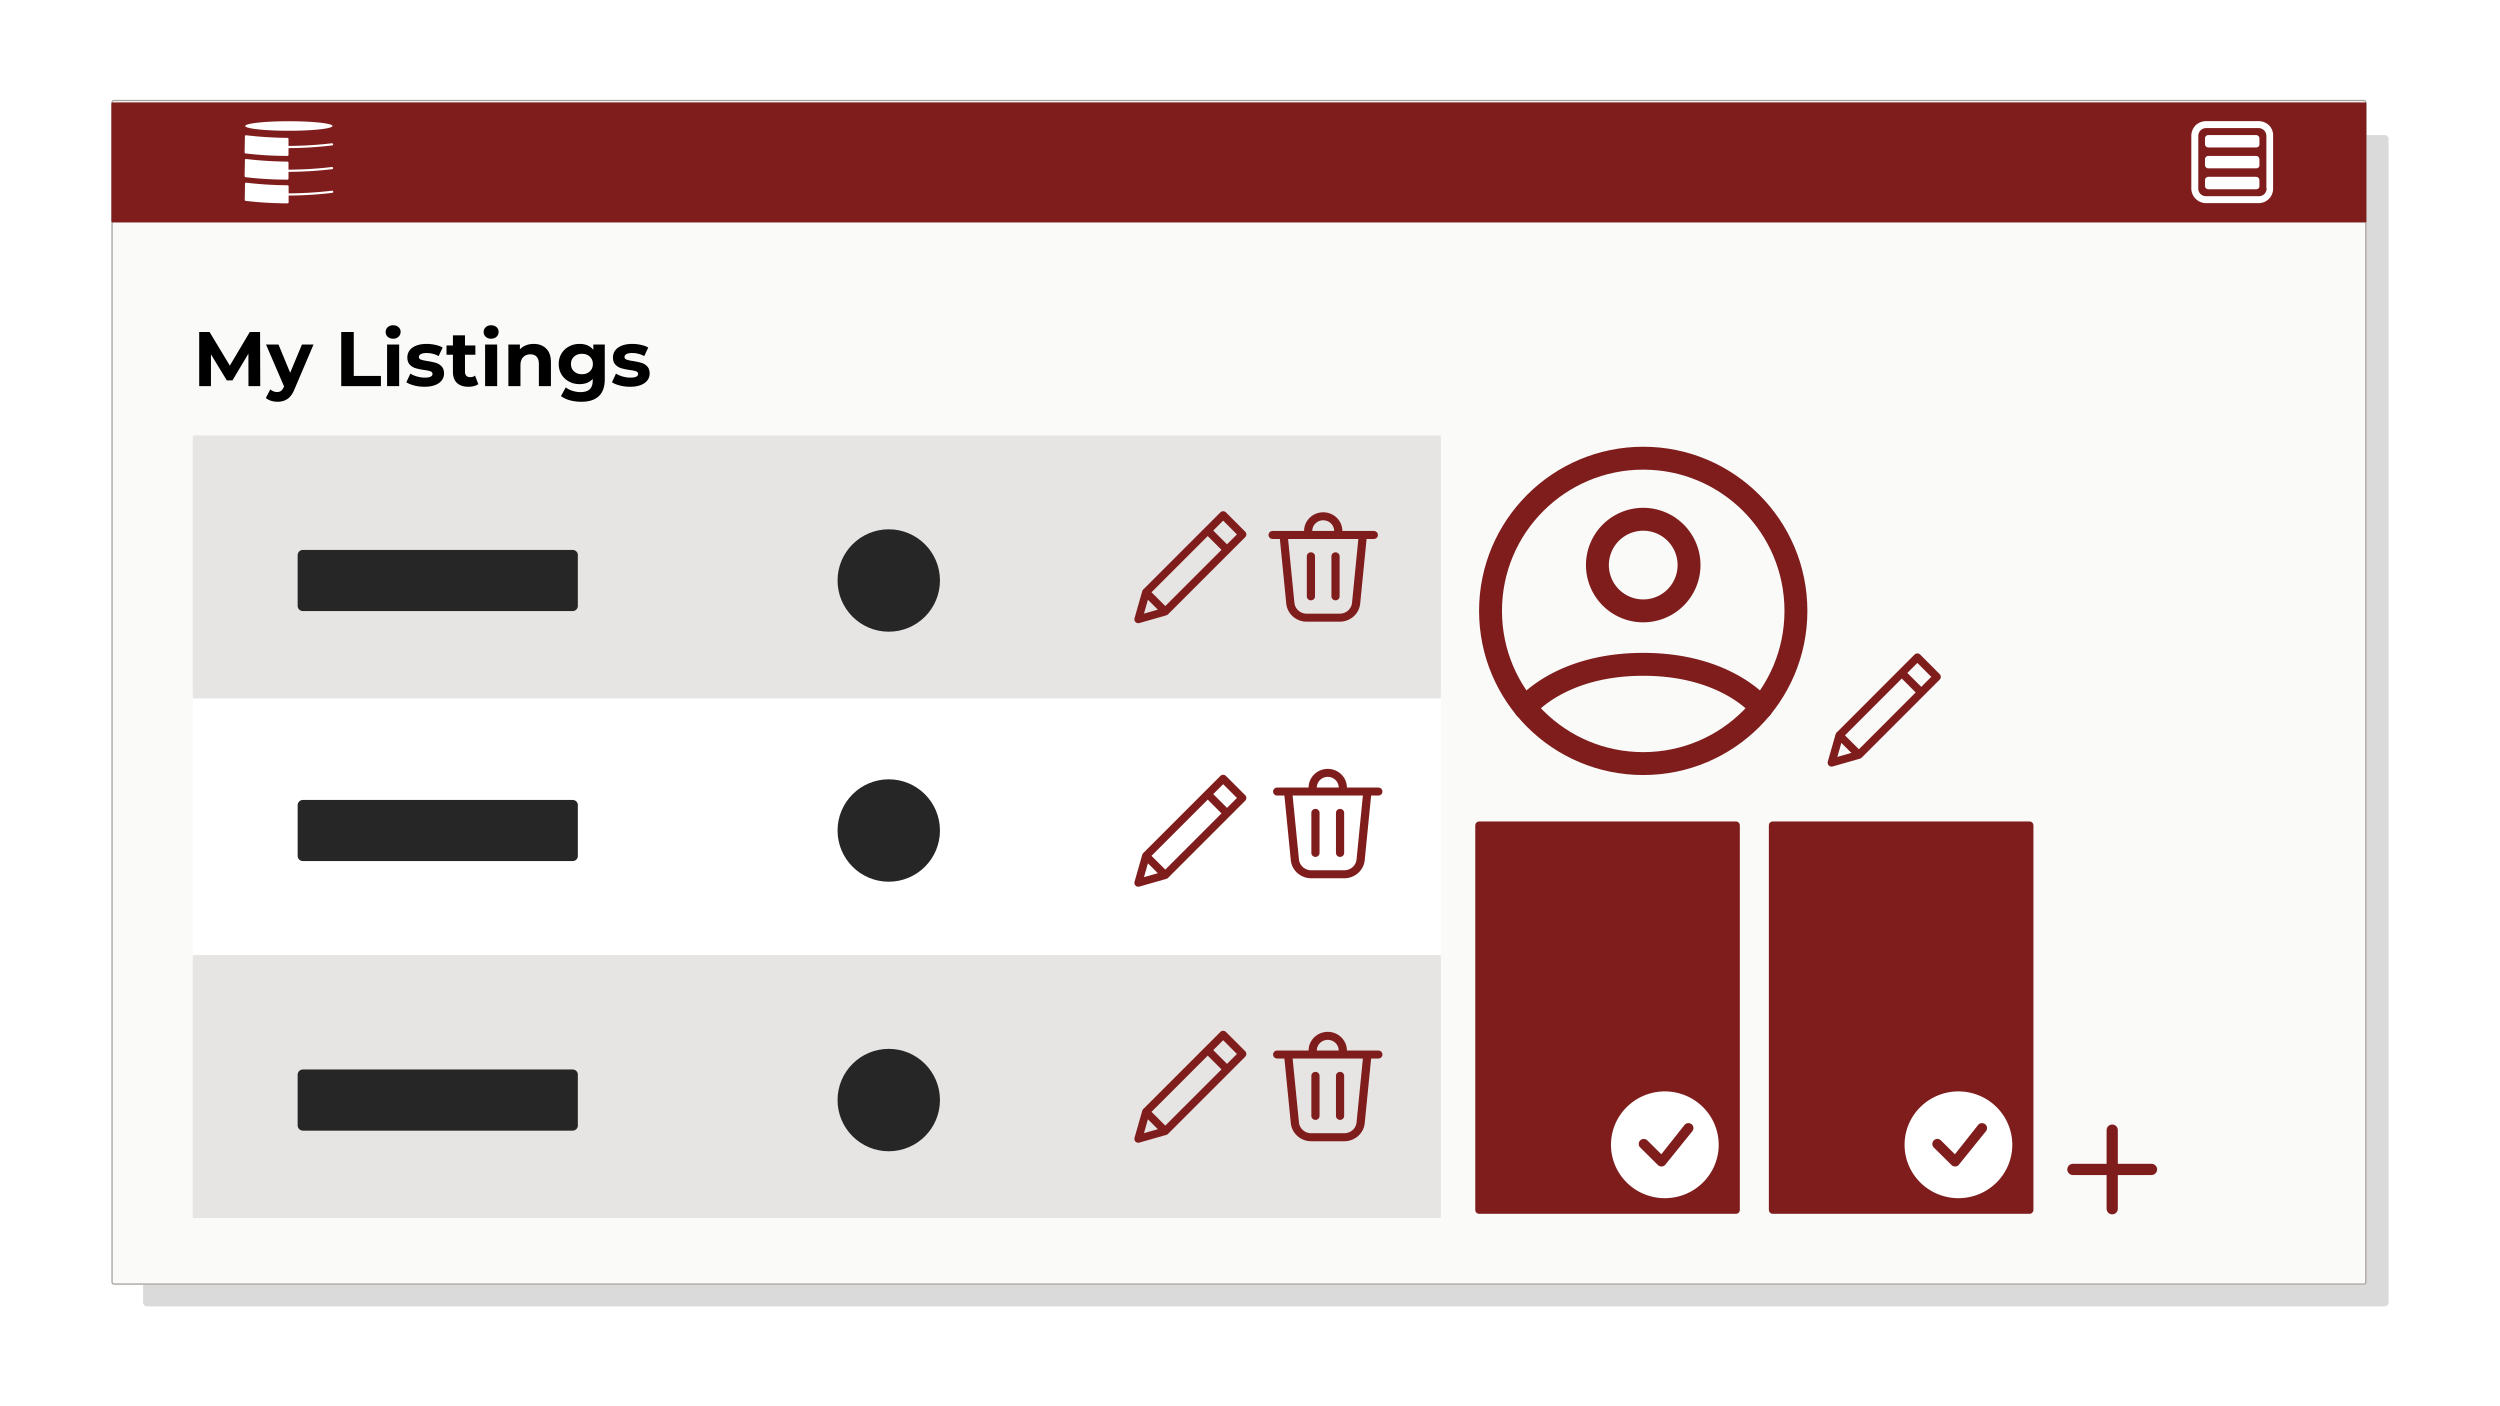 <?xml version="1.0" encoding="utf-8"?><svg xmlns="http://www.w3.org/2000/svg" width="1920" zoomAndPan="magnify" viewBox="0 0 1440 810" height="1080" preserveAspectRatio="xMidYMid meet"><style><![CDATA[.B{clip-rule:nonzero}.C{fill:#262626}.D{fill:#7f1d1d}.E{fill:#fff}.F{stroke-linecap:round}.G{stroke-linejoin:round}.H{stroke:#7f1d1d}]]></style><defs><filter x="0%" y="0%" width="100%" height="100%" id="A"><feColorMatrix values="0 0 0 0 1 0 0 0 0 1 0 0 0 0 1 0 0 0 1 0" color-interpolation-filters="sRGB"/></filter><mask id="B"><g filter="url(#A)"><path fill="#000" fill-opacity=".17" d="M-144-81h1728v972H-144z"/></g></mask><clipPath id="C"><path d="M.414.805H1294V675.48H.414zm0 0" class="B"/></clipPath><clipPath id="D"><path d="M2.664.805H1291.59c.598 0 1.172.238 1.594.66s.656.992.656 1.59V673.23a2.25 2.25 0 0 1-.656 1.59c-.422.422-.996.66-1.594.66H2.664c-.598 0-1.172-.238-1.594-.66a2.25 2.25 0 0 1-.656-1.59V3.055c0-.598.234-1.168.656-1.59s.996-.66 1.594-.66zm0 0" class="B"/></clipPath><clipPath id="E"><path d="M0 0h1295v676H0z"/></clipPath><clipPath id="F"><path d="M64.16 57.52H1363v682.488H64.16zm0 0" class="B"/></clipPath><clipPath id="G"><path d="M65.66 57.52h1295.949a1.5 1.5 0 0 1 1.5 1.5v679.488a1.5 1.5 0 0 1-1.5 1.5H65.66a1.5 1.5 0 0 1-1.5-1.5V59.02a1.5 1.5 0 0 1 1.5-1.5zm0 0" class="B"/></clipPath><clipPath id="H"><path d="M64.164 57.52H1363.16V740H64.164zm0 0" class="B"/></clipPath><clipPath id="I"><path d="M65.664 57.52h1295.93a1.5 1.5 0 0 1 1.5 1.5v679.477a1.5 1.5 0 0 1-1.5 1.5H65.664a1.5 1.5 0 0 1-1.5-1.5V59.02a1.5 1.5 0 0 1 1.5-1.5zm0 0" class="B"/></clipPath><clipPath id="J"><path d="M64.16 58.98h1299.125v69.145H64.16zm0 0" class="B"/></clipPath><clipPath id="K"><path d="M64.91 58.98h1297.449a.75.75 0 0 1 .75.75v67.645a.75.75 0 0 1-.75.75H64.91a.75.75 0 0 1-.75-.75V59.73a.75.75 0 0 1 .75-.75zm0 0" class="B"/></clipPath><clipPath id="L"><path d="M1262.195 69.77h47.25v47.25h-47.25zm0 0" class="B"/></clipPath><clipPath id="M"><path d="M111.039 398.629H830v151.469H111.039zm0 0" class="B"/></clipPath><clipPath id="N"><path d="M111.789 398.629h717.477a.75.75 0 0 1 .75.75v149.969a.75.75 0 0 1-.75.75H111.789a.75.75 0 0 1-.75-.75V399.379a.75.75 0 0 1 .75-.75zm0 0" class="B"/></clipPath><clipPath id="O"><path d="M111.039 550.098H830V701.57H111.039zm0 0" class="B"/></clipPath><clipPath id="P"><path d="M111.789 550.098h717.477a.75.75 0 0 1 .75.75V700.82a.75.75 0 0 1-.75.75H111.789a.75.75 0 0 1-.75-.75V550.848a.75.75 0 0 1 .75-.75zm0 0" class="B"/></clipPath><clipPath id="Q"><path d="M171.445 460.766h161.523v35.219H171.445zm0 0" class="B"/></clipPath><clipPath id="R"><path d="M174.445 460.766h155.418a3 3 0 0 1 3 3v29.219a3 3 0 0 1-3 3H174.445a3 3 0 0 1-3-3v-29.219a3 3 0 0 1 3-3zm0 0" class="B"/></clipPath><clipPath id="S"><path d="M171.445 616.023h161.523v35.223H171.445zm0 0" class="B"/></clipPath><clipPath id="T"><path d="M174.445 616.023h155.418a3 3 0 0 1 3 3v29.223a3 3 0 0 1-3 3H174.445a3 3 0 0 1-3-3v-29.223a3 3 0 0 1 3-3zm0 0" class="B"/></clipPath><clipPath id="U"><path d="M482.434 448.887h58.98v58.977h-58.98zm0 0" class="B"/></clipPath><clipPath id="V"><path d="M511.922 448.887c-16.285 0-29.488 13.203-29.488 29.488s13.203 29.488 29.488 29.488 29.492-13.203 29.492-29.488-13.203-29.488-29.492-29.488zm0 0" class="B"/></clipPath><clipPath id="W"><path d="M482.434 604.145h58.98v58.98h-58.98zm0 0" class="B"/></clipPath><clipPath id="X"><path d="M511.922 604.145c-16.285 0-29.488 13.203-29.488 29.488s13.203 29.492 29.488 29.492 29.492-13.203 29.492-29.492-13.203-29.488-29.492-29.488zm0 0" class="B"/></clipPath><clipPath id="Y"><path d="M111.039 250.836H830v151.469H111.039zm0 0" class="B"/></clipPath><clipPath id="Z"><path d="M111.789 250.836h717.477a.75.75 0 0 1 .75.75v149.969a.75.75 0 0 1-.75.75H111.789a.75.75 0 0 1-.75-.75V251.586a.75.75 0 0 1 .75-.75zm0 0" class="B"/></clipPath><clipPath id="a"><path d="M171.445 316.758h161.523v35.223H171.445zm0 0" class="B"/></clipPath><clipPath id="b"><path d="M174.445 316.758h155.418a3 3 0 0 1 3 3v29.223a3 3 0 0 1-3 3H174.445a3 3 0 0 1-3-3v-29.223a3 3 0 0 1 3-3zm0 0" class="B"/></clipPath><clipPath id="c"><path d="M482.434 304.879h58.98v58.98h-58.98zm0 0" class="B"/></clipPath><clipPath id="d"><path d="M511.922 304.879c-16.285 0-29.488 13.203-29.488 29.492s13.203 29.488 29.488 29.488 29.492-13.203 29.492-29.488-13.203-29.492-29.492-29.492zm0 0" class="B"/></clipPath><clipPath id="e"><path d="M730.676 295.082h63v63h-63zm0 0" class="B"/></clipPath><clipPath id="f"><path d="M733.289 442.875h63v63h-63zm0 0" class="B"/></clipPath><clipPath id="g"><path d="M733.289 594.348h63v63h-63zm0 0" class="B"/></clipPath><clipPath id="h"><path d="M1018.262 473h152.992v226.375h-152.992zm0 0" class="B"/></clipPath><clipPath id="i"><path d="M1021.109 473.16h147.895c.598 0 1.168.238 1.59.66s.66.992.66 1.59v221.5c0 .598-.238 1.172-.66 1.594s-.992.656-1.59.656h-147.895c-.598 0-1.172-.234-1.594-.656s-.656-.996-.656-1.594v-221.5c0-.598.234-1.168.656-1.59s.996-.66 1.594-.66zm0 0" class="B"/></clipPath><clipPath id="j"><path d="M1097 628.652h63v61.5h-63zm0 0" class="B"/></clipPath><clipPath id="k"><path d="M849.152 473h152.992v226.375H849.152zm0 0" class="B"/></clipPath><clipPath id="l"><path d="M852 473.16h147.895c.598 0 1.168.238 1.59.66a2.23 2.23 0 0 1 .66 1.59v221.5a2.24 2.24 0 0 1-.66 1.594c-.422.422-.992.656-1.59.656H852c-.598 0-1.172-.234-1.594-.656s-.656-.996-.656-1.594v-221.5c0-.598.234-1.168.656-1.59s.996-.66 1.594-.66zm0 0" class="B"/></clipPath><clipPath id="m"><path d="M927 628.652h63v61.5h-63zm0 0" class="B"/></clipPath><clipPath id="n"><path d="M1190.754 647.719h51.75v51.75h-51.75zm0 0" class="B"/></clipPath><path id="o" d="M111.039 398.629h718.895v151.469H111.039zm0 0"/><path id="p" d="M171.445 616.023h161.387v35.223H171.445zm0 0"/><path id="q" d="M482.434 604.145h58.98v58.98h-58.98zm0 0"/><path id="r" d="M222.959 198.449h6.953v23.969h-6.953zm3.469-3.344c-1.273 0-2.309-.367-3.109-1.109-.805-.75-1.203-1.672-1.203-2.766 0-1.102.398-2.023 1.203-2.766.801-.75 1.836-1.125 3.109-1.125 1.281 0 2.32.359 3.125 1.078.801.711 1.203 1.602 1.203 2.672 0 1.156-.402 2.117-1.203 2.875s-1.844 1.141-3.125 1.141zm0 0"/><path id="s" d="M244.448 222.777a23.52 23.52 0 0 1-5.859-.734c-1.898-.488-3.406-1.109-4.531-1.859l2.313-4.984c1.07.688 2.363 1.246 3.875 1.672 1.52.43 3.008.641 4.469.641 2.938 0 4.406-.723 4.406-2.172 0-.687-.402-1.176-1.203-1.469-.805-.301-2.039-.555-3.703-.766-1.961-.301-3.578-.645-4.859-1.031-1.273-.383-2.375-1.066-3.312-2.047s-1.406-2.375-1.406-4.187a6.59 6.59 0 0 1 1.313-4.031c.875-1.176 2.148-2.086 3.828-2.734 1.688-.656 3.672-.984 5.953-.984 1.695 0 3.383.188 5.063.563 1.676.367 3.066.875 4.172 1.531l-2.328 4.938c-2.105-1.187-4.406-1.781-6.906-1.781-1.48 0-2.594.211-3.344.625-.742.418-1.109.953-1.109 1.609 0 .742.398 1.262 1.203 1.563.801.293 2.078.574 3.828.844 1.969.324 3.57.672 4.813 1.047 1.25.375 2.332 1.055 3.25 2.031.926.98 1.391 2.344 1.391 4.094 0 1.492-.449 2.813-1.344 3.969-.887 1.156-2.184 2.059-3.891 2.703-1.711.633-3.734.953-6.078.953zm0 0"/></defs><g class="E"><path d="M-144-81h1728v972H-144z"/><path d="M-144-81h1728v972H-144z"/></g><g mask="url(#B)" class="C"><g transform="translate(82 77)"><g clip-path="url(#E)"><g clip-path="url(#C)"><g clip-path="url(#D)"><path d="M.414.805h1294.004V675.48H.414zm0 0"/></g></g></g></g></g><g clip-path="url(#F)"><g clip-path="url(#G)"><path fill="#fafaf9" d="M64.16 57.52h1298.324v682.488H64.16zm0 0"/></g></g><g clip-path="url(#H)"><g clip-path="url(#I)"><path fill="none" d="M65.664 57.52h1295.93a1.5 1.5 0 0 1 1.5 1.5v679.477a1.5 1.5 0 0 1-1.5 1.5H65.664a1.5 1.5 0 0 1-1.5-1.5V59.02a1.5 1.5 0 0 1 1.5-1.5zm0 0" stroke="#a8a29e" stroke-width="1.5"/></g></g><g clip-path="url(#J)" class="D"><g clip-path="url(#K)"><path d="M64.16 58.98h1298.855v69.145H64.16zm0 0"/></g></g><path d="M191.16 96.195a219.79 219.79 0 0 1-24.984 1.531V93.71a.6.6 0 0 0-.184-.441.59.59 0 0 0-.441-.184 216.19 216.19 0 0 1-23.789-1.5.61.61 0 0 0-.461.129.59.59 0 0 0-.238.414l-.164 9.227a.62.62 0 0 0 .141.473.61.61 0 0 0 .434.23c8.32.988 15.668 1.371 24.047 1.434.176.004.328-.055.457-.176a.62.62 0 0 0 .199-.445v-3.879c8.41-.035 16.789-.551 25.137-1.543a.59.59 0 0 0 .426-.23c.113-.137.156-.293.141-.469v-.016c-.027-.172-.109-.312-.25-.418a.61.61 0 0 0-.469-.121zm.066 13.645a219.72 219.72 0 0 1-24.98 1.531v-4.016a.6.6 0 0 0-.184-.441c-.122-.121-.27-.184-.445-.187a215.23 215.23 0 0 1-23.789-1.496c-.168-.02-.324.023-.461.129a.6.6 0 0 0-.238.414l-.164 9.227a.63.63 0 0 0 .145.473.61.61 0 0 0 .434.23c8.316.988 15.668 1.371 24.043 1.434.176.004.328-.055.457-.176a.63.63 0 0 0 .203-.449v-3.875c8.406-.035 16.785-.551 25.137-1.543a.62.62 0 0 0 .426-.23c.11-.136.156-.293.137-.469v-.016c-.027-.172-.109-.312-.246-.418a.62.62 0 0 0-.473-.121zm-.066-27.32a219.79 219.79 0 0 1-24.984 1.531v-4.016a.6.6 0 0 0-.184-.441c-.122-.121-.27-.184-.441-.184a217.15 217.15 0 0 1-23.789-1.496c-.172-.023-.324.02-.461.125a.6.6 0 0 0-.238.418l-.164 9.227c-.02.176.031.332.141.469s.258.215.434.23c8.32.988 15.668 1.375 24.047 1.434.176.008.328-.051.457-.172a.61.61 0 0 0 .199-.449v-3.879a221.51 221.51 0 0 0 25.137-1.539.61.61 0 0 0 .426-.234c.113-.137.156-.293.141-.469v-.016c-.027-.172-.109-.312-.25-.418a.61.61 0 0 0-.469-.121zm.332-9.95c0 .09-.039.18-.117.27s-.203.176-.363.266-.359.176-.598.262a11.02 11.02 0 0 1-.832.254l-1.051.242-1.27.23-1.469.215-1.652.199-1.828.184-1.977.16-2.113.137-2.227.117-2.32.09-2.391.066-2.437.039-2.461.012a251.14 251.14 0 0 1-2.461-.012l-2.437-.039-2.391-.066-2.32-.09-2.227-.117-2.113-.137-1.98-.16-1.824-.184-1.656-.199-1.469-.215-1.266-.23-1.055-.242-.828-.254c-.238-.086-.437-.172-.602-.262a1.34 1.34 0 0 1-.359-.266.4.4 0 0 1-.121-.27.4.4 0 0 1 .121-.27c.082-.09.199-.176.359-.266s.363-.176.602-.262l.828-.254 1.055-.242 1.266-.23 1.469-.215 1.656-.199 1.824-.184 1.98-.16 2.113-.137 2.227-.117 2.32-.09 2.391-.066 2.438-.039 2.461-.012 2.461.012 2.438.039 2.391.066 2.32.09 2.227.117 2.113.137 1.977.16 1.828.184 1.652.199 1.469.215 1.27.23 1.051.242.832.254c.238.086.438.172.598.262s.281.176.363.266.117.18.117.27zm0 0" class="E"/><g clip-path="url(#L)" class="E"><path d="M1307.012 72.203c-1.719-1.574-3.867-2.434-6.156-2.434h-30.07c-2.289 0-4.437.859-6.156 2.434-1.574 1.719-2.434 3.867-2.434 6.156v30.07c0 2.289.859 4.438 2.434 6.012 1.719 1.719 3.867 2.578 6.156 2.578h30.07c2.289 0 4.438-.859 6.012-2.434s2.438-3.723 2.438-6.016V78.359c.141-2.289-.719-4.437-2.293-6.156zm-1.43 36.227c0 1.289-.43 2.434-1.289 3.293s-2.008 1.289-3.293 1.289h-30.215c-1.285 0-2.434-.43-3.293-1.289s-1.285-2.004-1.285-3.293v-30.07a4.52 4.52 0 0 1 4.578-4.582h30.07a4.52 4.52 0 0 1 4.582 4.582v30.07zm-6.016.57h-27.492c-1.145 0-2.004-.859-2.004-2.004v-3.148c0-1.145.859-2.004 2.004-2.004h27.348c1.148 0 2.008.859 2.008 2.004v3.148c.141 1.145-.719 2.004-1.863 2.004zm0-12.027h-27.492c-1.145 0-2.004-.859-2.004-2.004V91.82c0-1.145.859-2.004 2.004-2.004h27.348c1.148 0 2.008.859 2.008 2.004v3.148c.141 1.145-.719 2.004-1.863 2.004zm0-12.027h-27.492c-1.145 0-2.004-.859-2.004-2.004v-3.148c0-1.145.859-2.004 2.004-2.004h27.348c1.148 0 2.008.859 2.008 2.004v3.148c.141 1.145-.719 2.004-1.863 2.004zm0 0"/></g><g clip-path="url(#M)" class="E"><g clip-path="url(#N)"><use href="#o"/></g></g><g clip-path="url(#O)"><g clip-path="url(#P)"><path fill="#e7e5e4" d="M111.039 550.098h718.895V701.57H111.039zm0 0"/></g></g><g clip-path="url(#Q)" class="C"><g clip-path="url(#R)"><path d="M171.445 460.766h161.387v35.219H171.445zm0 0"/></g></g><g clip-path="url(#S)" class="C"><g clip-path="url(#T)"><use href="#p"/></g></g><g clip-path="url(#U)" class="C"><g clip-path="url(#V)"><path d="M482.434 448.887h58.98v58.977h-58.98zm0 0"/></g></g><g clip-path="url(#W)" class="C"><g clip-path="url(#X)"><use href="#q"/></g></g><g fill="none" class="F G H"><path d="M1115.629 389.859l-11.227-11.234-44.91 44.938-4.492 15.73 15.719-4.496zm-20.211-2.246l11.23 11.234zm-35.926 35.949l11.227 11.234zm0 0" stroke-width="4.549"/><g stroke-width="13.193"><path d="M946.5 263.918c-48.578 0-87.957 39.375-87.957 87.953s39.379 87.953 87.957 87.953 87.953-39.375 87.953-87.953-39.375-87.953-87.953-87.953zm0 0"/><path d="M878.52 407.687s19.605-25.031 67.98-25.031 67.988 25.031 67.988 25.031M946.5 351.871a26.4 26.4 0 0 0 18.656-7.727 26.39 26.39 0 0 0 7.73-18.66c0-6.996-2.781-13.707-7.73-18.656s-11.66-7.73-18.656-7.73a26.39 26.39 0 0 0-18.66 7.73 26.38 26.38 0 0 0-7.727 18.656c0 7 2.777 13.711 7.727 18.66a26.4 26.4 0 0 0 18.66 7.727zm0 0"/></g></g><path d="M143.116 222.418l-.031-18.719-9.187 15.422h-3.25l-9.141-15.016v18.313h-6.766v-31.187h5.969l11.672 19.375 11.5-19.375h5.922l.094 31.188zm37.473-23.969l-10.828 25.438c-1.094 2.758-2.453 4.703-4.078 5.828-1.617 1.133-3.57 1.703-5.859 1.703a12.29 12.29 0 0 1-3.703-.578c-1.211-.387-2.203-.922-2.984-1.609l2.547-4.937a6.11 6.11 0 0 0 1.844 1.109c.699.273 1.391.406 2.078.406.945 0 1.719-.234 2.313-.703.594-.461 1.129-1.219 1.609-2.281l.094-.234-10.391-24.141h7.172l6.734 16.266 6.781-16.266zm15.958-7.218h7.219v25.313h15.641v5.875h-22.859zm0 0"/><use href="#r"/><use href="#s"/><path d="M275.499 221.262c-.687.5-1.531.883-2.531 1.141a12.73 12.73 0 0 1-3.125.375c-2.855 0-5.062-.727-6.625-2.187-1.555-1.457-2.328-3.598-2.328-6.422v-9.844h-3.703v-5.344h3.703v-5.844h6.938v5.844h5.984v5.344h-5.984v9.766c0 1.012.258 1.793.781 2.344.52.543 1.258.813 2.219.813 1.094 0 2.023-.297 2.797-.891zm0 0"/><use href="#r" x="56.453"/><path d="M307.401 198.09c2.969 0 5.363.891 7.188 2.672 1.832 1.781 2.75 4.43 2.75 7.938v13.719h-6.953v-12.656c0-1.895-.418-3.312-1.25-4.25s-2.039-1.406-3.609-1.406c-1.75 0-3.148.543-4.187 1.625s-1.562 2.695-1.562 4.828v11.859h-6.953V198.45h6.641v2.797c.926-1.008 2.07-1.785 3.438-2.328 1.363-.551 2.863-.828 4.5-.828zm40.946.359v19.953c0 4.395-1.148 7.66-3.437 9.797-2.281 2.145-5.621 3.219-10.016 3.219-2.324 0-4.527-.281-6.609-.844-2.074-.562-3.793-1.383-5.156-2.453l2.766-4.984c1.008.82 2.285 1.477 3.828 1.969a14.94 14.94 0 0 0 4.641.75c2.406 0 4.176-.547 5.313-1.641 1.145-1.086 1.719-2.723 1.719-4.922v-1.016c-1.812 1.992-4.34 2.984-7.578 2.984-2.199 0-4.211-.484-6.031-1.453s-3.273-2.328-4.344-4.078-1.609-3.77-1.609-6.062c0-2.281.535-4.297 1.609-6.047a10.99 10.99 0 0 1 4.344-4.078c1.82-.969 3.832-1.453 6.031-1.453 3.477 0 6.125 1.141 7.938 3.422v-3.062zm-13.141 17.109c1.844 0 3.348-.539 4.516-1.625 1.176-1.082 1.766-2.504 1.766-4.266 0-1.75-.59-3.164-1.766-4.25-1.168-1.082-2.672-1.625-4.516-1.625s-3.359.543-4.547 1.625-1.781 2.5-1.781 4.25c0 1.762.594 3.184 1.781 4.266s2.703 1.625 4.547 1.625zm0 0"/><use href="#s" x="118.431"/><path d="M715.648 459.625l-11.113-11.109-44.441 44.445-4.445 15.555 15.555-4.445zm-20-2.223l11.109 11.113zm-35.555 35.559l11.109 11.109zm55.555 114.125l-11.113-11.113-44.441 44.445-4.445 15.555 15.555-4.441zm-20-2.223l11.109 11.109zm-35.555 35.555l11.109 11.113zm0 0" fill="none" stroke-width="4.5" class="F G H"/><g clip-path="url(#Y)"><g clip-path="url(#Z)"><path fill="#e7e5e4" d="M111.039 250.836h718.895v151.469H111.039zm0 0"/></g></g><g clip-path="url(#a)" class="C"><g clip-path="url(#b)"><path d="M171.445 316.758h161.387v35.223H171.445zm0 0"/></g></g><g clip-path="url(#c)" class="C"><g clip-path="url(#d)"><path d="M482.434 304.879h58.98v58.98h-58.98zm0 0"/></g></g><path fill="none" d="M715.648 307.82l-11.113-11.109-44.441 44.441-4.445 15.559 15.555-4.445zm-20-2.223l11.109 11.113zm-35.555 35.555l11.109 11.113zm0 0" stroke-width="4.5" class="F G H"/><g clip-path="url(#e)" class="D"><path d="M755.875 305.836h12.598c0-1.629-.664-3.191-1.844-4.344s-2.785-1.801-4.453-1.801a6.39 6.39 0 0 0-4.457 1.801c-1.18 1.152-1.844 2.715-1.844 4.344zm-4.727 0a10.51 10.51 0 0 1 .84-4.113c.555-1.305 1.367-2.492 2.391-3.492a11.06 11.06 0 0 1 3.574-2.328 11.24 11.24 0 0 1 4.223-.82c1.445 0 2.879.277 4.219.82a11.06 11.06 0 0 1 3.574 2.328c1.023 1 1.836 2.188 2.391 3.492a10.51 10.51 0 0 1 .84 4.113h18.113a2.4 2.4 0 0 1 1.668.676c.445.434.695 1.02.695 1.633s-.25 1.195-.695 1.629a2.4 2.4 0 0 1-1.668.676h-4.16l-3.684 37.219a11.43 11.43 0 0 1-3.82 7.422c-2.176 1.926-5.004 2.992-7.941 2.992h-19.066a11.99 11.99 0 0 1-7.941-2.992c-2.172-1.926-3.535-4.57-3.816-7.422l-3.687-37.219h-4.16a2.4 2.4 0 0 1-1.668-.676 2.27 2.27 0 0 1-.691-1.629c0-.613.246-1.199.691-1.633a2.4 2.4 0 0 1 1.668-.676zm6.301 14.598c0-.609-.25-1.195-.691-1.629a2.41 2.41 0 0 0-1.672-.676c-.625 0-1.227.246-1.672.676s-.691 1.02-.691 1.629v23.051a2.28 2.28 0 0 0 .691 1.629c.445.434 1.047.676 1.672.676a2.39 2.39 0 0 0 1.672-.676 2.28 2.28 0 0 0 .691-1.629zm11.813-2.305c.625 0 1.227.246 1.672.676s.691 1.02.691 1.629v23.051a2.28 2.28 0 0 1-.691 1.629c-.445.434-1.047.676-1.672.676s-1.227-.242-1.672-.676a2.28 2.28 0 0 1-.691-1.629v-23.051c0-.609.25-1.195.691-1.629s1.047-.676 1.672-.676zm-23.676 29.094a6.86 6.86 0 0 0 2.293 4.453 7.18 7.18 0 0 0 4.762 1.797h19.066a7.17 7.17 0 0 0 4.762-1.797c1.305-1.152 2.125-2.742 2.293-4.453l3.648-36.773h-40.473zm0 0"/></g><g clip-path="url(#f)" class="D"><path d="M758.488 453.633h12.602c0-1.633-.664-3.195-1.848-4.348a6.38 6.38 0 0 0-4.453-1.801 6.39 6.39 0 0 0-4.457 1.801c-1.18 1.152-1.844 2.715-1.844 4.348zm-4.727 0c0-1.414.285-2.812.84-4.117a10.73 10.73 0 0 1 2.391-3.488c1.023-1 2.238-1.793 3.578-2.332s2.77-.82 4.219-.82 2.879.277 4.219.82a11.01 11.01 0 0 1 3.574 2.332 10.67 10.67 0 0 1 2.391 3.488c.555 1.305.84 2.703.84 4.117h18.113c.625 0 1.227.242 1.672.676s.691 1.016.691 1.629-.25 1.195-.691 1.629-1.047.676-1.672.676h-4.156l-3.687 37.219c-.281 2.852-1.645 5.5-3.82 7.426a11.99 11.99 0 0 1-7.941 2.988h-19.062c-2.937 0-5.77-1.066-7.941-2.992a11.43 11.43 0 0 1-3.82-7.422l-3.687-37.219h-4.156c-.629 0-1.23-.242-1.672-.676a2.27 2.27 0 0 1-.691-1.629c0-.613.246-1.199.691-1.629s1.043-.676 1.672-.676zm6.301 14.598a2.29 2.29 0 0 0-.691-1.633c-.441-.43-1.043-.672-1.672-.672s-1.227.242-1.668.672-.691 1.02-.691 1.633v23.047c0 .613.246 1.199.691 1.629a2.38 2.38 0 0 0 1.668.676c.629 0 1.23-.242 1.672-.676s.691-1.016.691-1.629zm11.813-2.305c.629 0 1.227.242 1.672.672a2.29 2.29 0 0 1 .691 1.633v23.047c0 .613-.25 1.199-.691 1.629a2.39 2.39 0 0 1-1.672.676c-.625 0-1.227-.242-1.672-.676s-.691-1.016-.691-1.629V468.23a2.29 2.29 0 0 1 .691-1.633 2.41 2.41 0 0 1 1.672-.672zm-23.676 29.094c.172 1.711.988 3.297 2.293 4.453s3.004 1.793 4.766 1.793h19.063c1.762 0 3.461-.641 4.766-1.793s2.121-2.742 2.289-4.453l3.648-36.777h-40.473zm0 0"/></g><g clip-path="url(#g)" class="D"><path d="M758.488 605.102h12.602a6.06 6.06 0 0 0-1.848-4.344 6.38 6.38 0 0 0-4.453-1.801 6.39 6.39 0 0 0-4.457 1.801c-1.18 1.152-1.844 2.715-1.844 4.344zm-4.727 0a10.51 10.51 0 0 1 .84-4.113c.555-1.309 1.367-2.492 2.391-3.492a11.11 11.11 0 0 1 3.578-2.332 11.28 11.28 0 0 1 4.219-.816 11.31 11.31 0 0 1 4.219.816c1.336.543 2.551 1.336 3.574 2.332s1.836 2.184 2.391 3.492a10.51 10.51 0 0 1 .84 4.113h18.113c.625 0 1.227.242 1.672.676s.691 1.02.691 1.629a2.29 2.29 0 0 1-.691 1.633 2.41 2.41 0 0 1-1.672.672h-4.156l-3.687 37.223c-.281 2.852-1.645 5.496-3.82 7.422s-5.004 2.992-7.941 2.992h-19.062c-2.937 0-5.77-1.066-7.941-2.992s-3.535-4.574-3.82-7.422l-3.687-37.223h-4.156c-.629 0-1.23-.242-1.672-.672s-.691-1.02-.691-1.633a2.27 2.27 0 0 1 .691-1.629c.441-.434 1.043-.676 1.672-.676zm6.301 14.598c0-.609-.25-1.195-.691-1.629s-1.043-.676-1.672-.676a2.38 2.38 0 0 0-1.668.676 2.27 2.27 0 0 0-.691 1.629v23.051a2.27 2.27 0 0 0 .691 1.629 2.38 2.38 0 0 0 1.668.676c.629 0 1.23-.242 1.672-.676s.691-1.02.691-1.629zm11.813-2.305a2.39 2.39 0 0 1 1.672.676c.441.434.691 1.02.691 1.629v23.051c0 .609-.25 1.195-.691 1.629a2.39 2.39 0 0 1-1.672.676c-.625 0-1.227-.242-1.672-.676s-.691-1.02-.691-1.629v-23.051c0-.609.25-1.195.691-1.629s1.047-.676 1.672-.676zm-23.676 29.094a6.86 6.86 0 0 0 2.293 4.453 7.19 7.19 0 0 0 4.766 1.797h19.063a7.19 7.19 0 0 0 4.766-1.797c1.305-1.152 2.121-2.742 2.289-4.453l3.648-36.777h-40.473zm0 0"/></g><g clip-path="url(#h)" class="D"><g clip-path="url(#i)"><path d="M1018.859 473.16h152.395v226.215h-152.395zm0 0"/></g></g><g clip-path="url(#j)" class="E"><path d="M1159.078 659.402c0 8.156-3.27 15.98-9.086 21.746s-13.707 9.004-21.937 9.004-16.117-3.238-21.934-9.004-9.086-13.59-9.086-21.746 3.27-15.977 9.086-21.742 13.707-9.008 21.934-9.008 16.121 3.242 21.938 9.008 9.086 13.59 9.086 21.742zm-15.395-11.645a2.91 2.91 0 0 0-.969-.633c-.363-.145-.754-.215-1.145-.207s-.777.094-1.133.254-.676.387-.941.672l-13.469 17.008-8.117-8.051c-.551-.508-1.277-.785-2.031-.773s-1.473.316-2.008.844-.836 1.242-.848 1.988.266 1.469.777 2.016l10.262 10.176a2.91 2.91 0 0 0 .969.633c.359.145.75.215 1.141.211s.773-.094 1.129-.254a2.83 2.83 0 0 0 .945-.668l15.48-19.18c.527-.543.82-1.27.813-2.027s-.312-1.473-.852-2.008zm0 0"/></g><g clip-path="url(#k)" class="D"><g clip-path="url(#l)"><path d="M849.75 473.16h152.395v226.215H849.75zm0 0"/></g></g><g clip-path="url(#m)" class="E"><path d="M989.969 659.402c0 8.156-3.27 15.98-9.086 21.746s-13.707 9.004-21.937 9.004-16.117-3.238-21.934-9.004-9.086-13.59-9.086-21.746 3.27-15.977 9.086-21.742 13.707-9.008 21.934-9.008 16.121 3.242 21.938 9.008 9.086 13.59 9.086 21.742zm-15.395-11.645a2.91 2.91 0 0 0-.969-.633c-.363-.145-.754-.215-1.145-.207a2.92 2.92 0 0 0-1.133.254c-.355.156-.676.387-.941.672l-13.469 17.008-8.113-8.051c-.555-.508-1.281-.785-2.035-.773a2.93 2.93 0 0 0-2.004.844c-.535.531-.84 1.242-.852 1.988s.266 1.469.777 2.016l10.262 10.176a2.91 2.91 0 0 0 .969.633c.359.145.75.215 1.141.211a2.92 2.92 0 0 0 1.133-.254c.355-.156.676-.383.941-.668l15.48-19.18c.527-.543.82-1.27.813-2.027s-.312-1.473-.852-2.008zm0 0"/></g><g clip-path="url(#n)" class="D"><path d="M1239.27 670.359h-19.406v-19.406c0-1.785-1.449-3.234-3.234-3.234s-3.234 1.449-3.234 3.234v19.406h-19.406c-1.785 0-3.234 1.449-3.234 3.234s1.449 3.234 3.234 3.234h19.406v19.406c0 1.785 1.449 3.234 3.234 3.234s3.234-1.449 3.234-3.234v-19.406h19.406c1.785 0 3.234-1.449 3.234-3.234s-1.449-3.234-3.234-3.234zm0 0" fill-rule="evenodd"/></g></svg>
